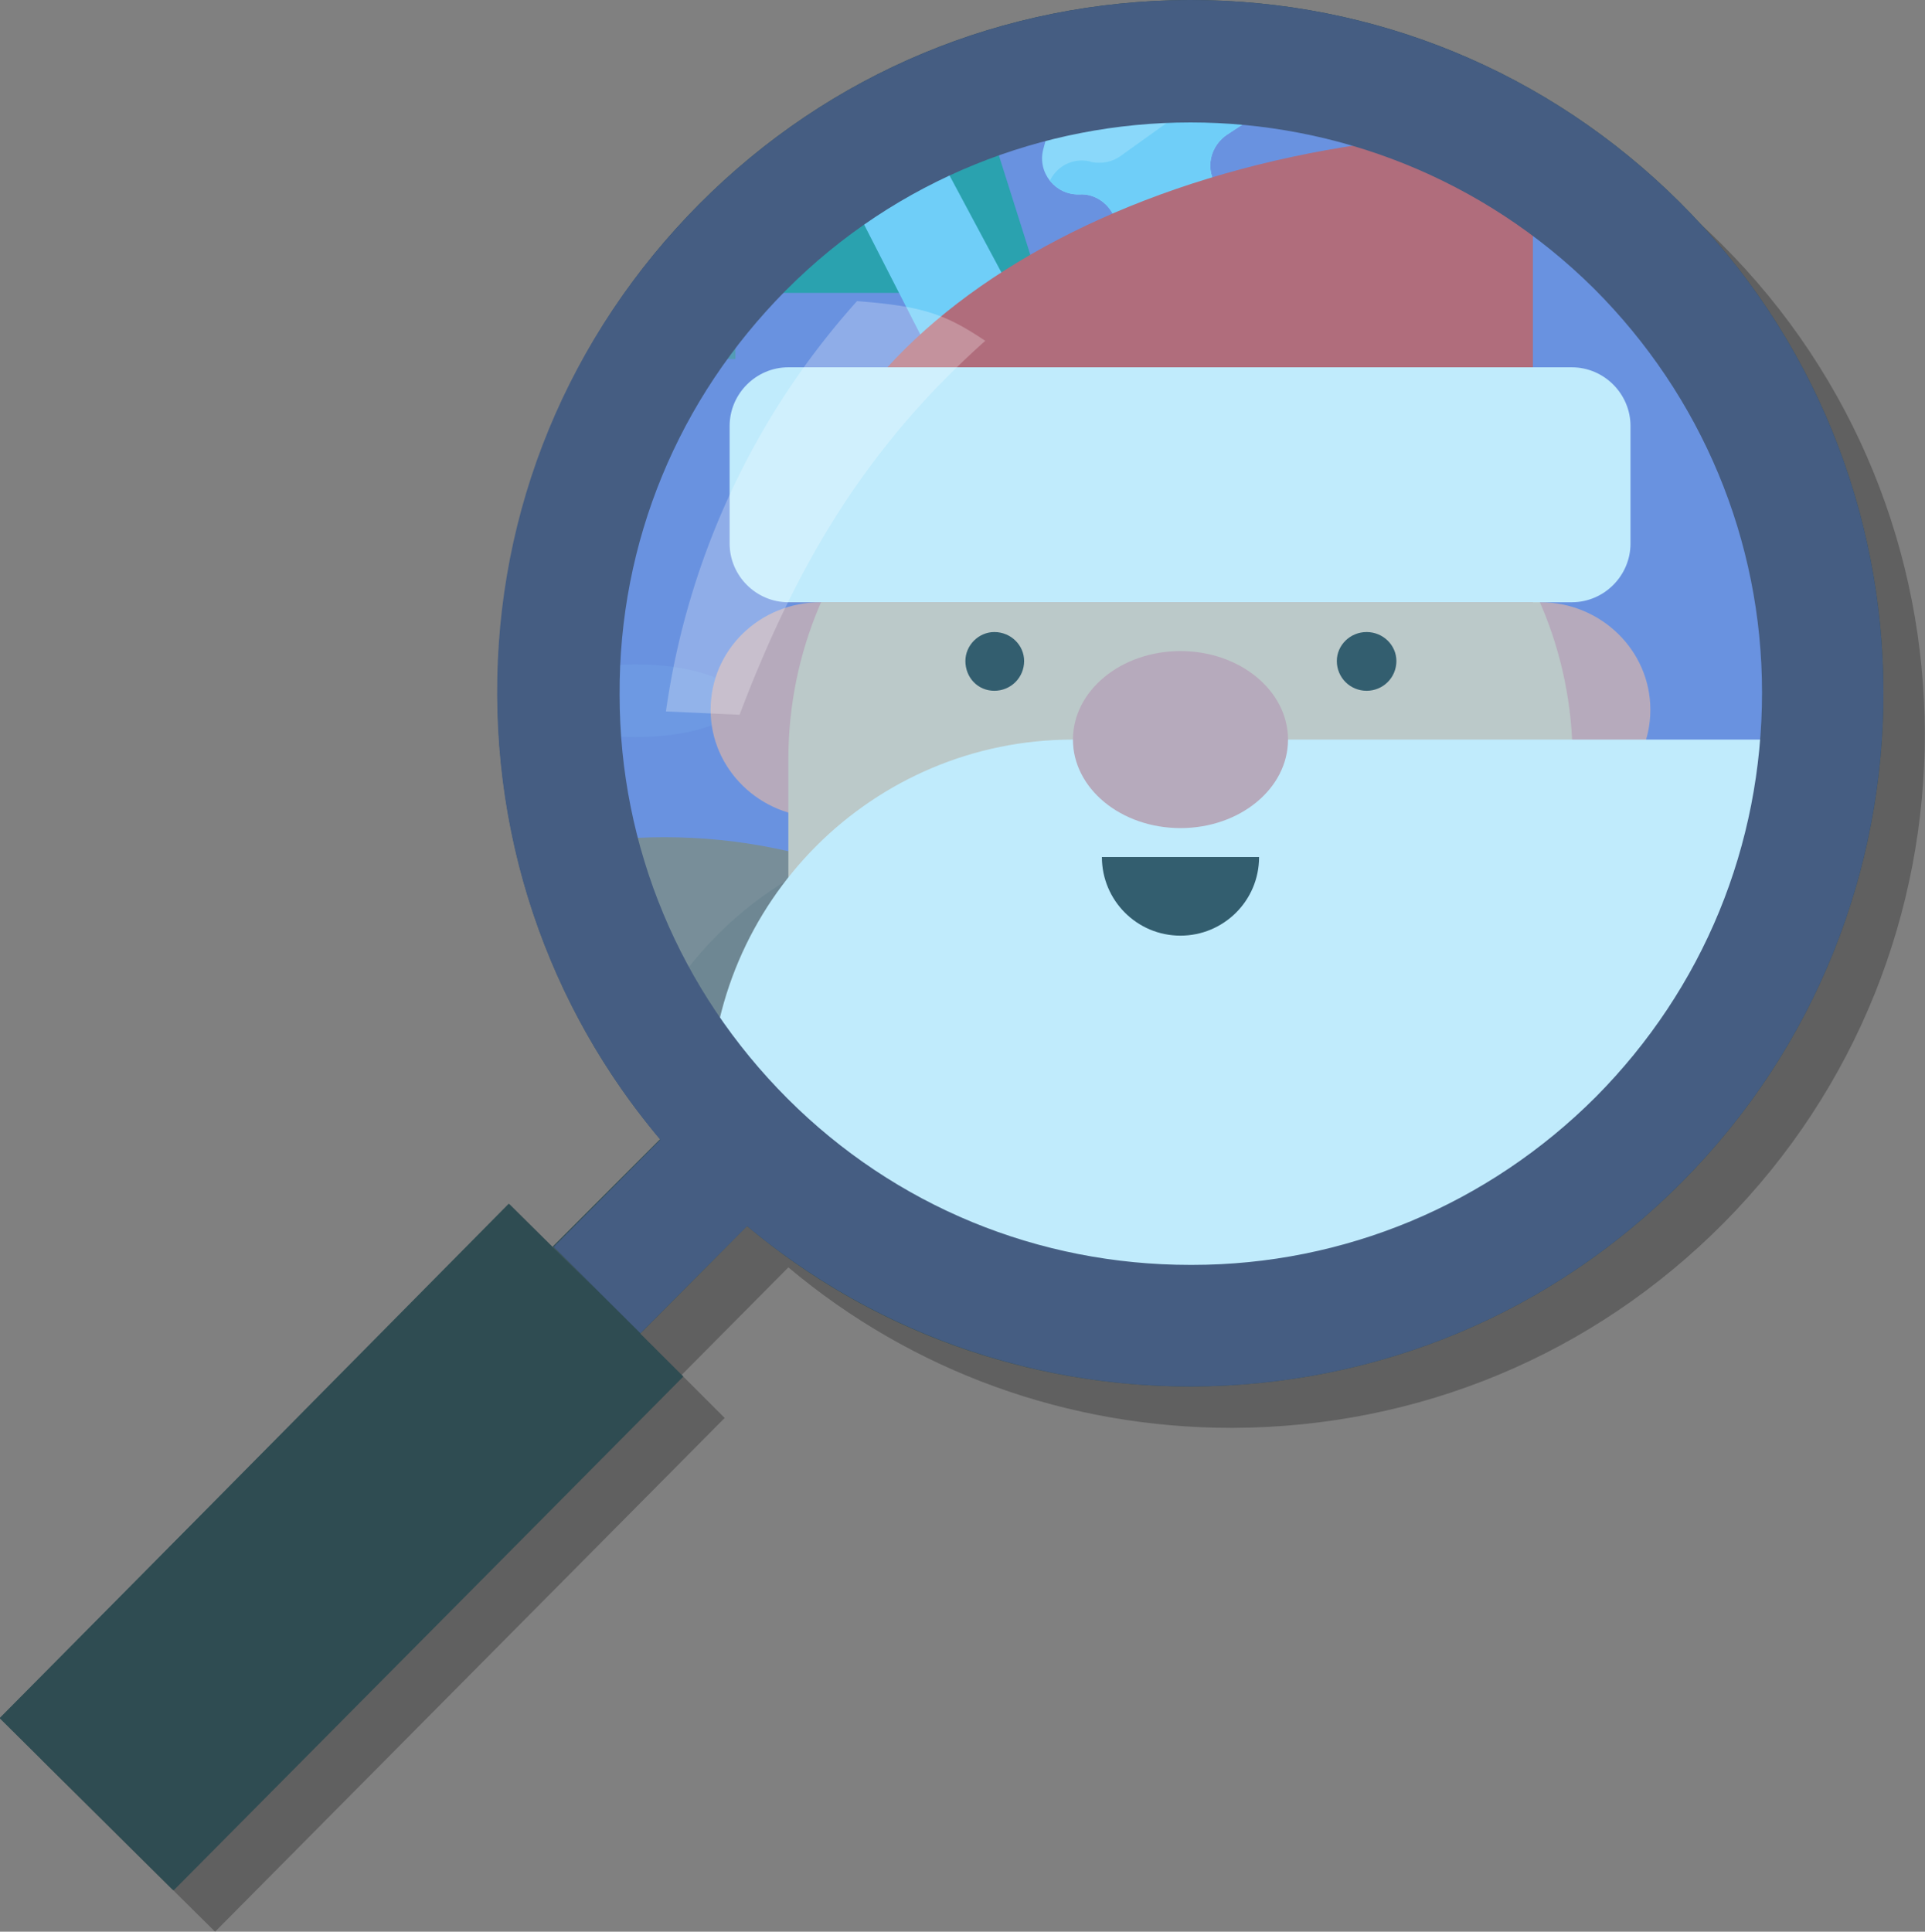 <svg xmlns="http://www.w3.org/2000/svg" xmlns:xlink="http://www.w3.org/1999/xlink" width="232.7" height="233.5" viewBox="0 0 232.7 233.5"><rect x="0" y="0" width="232.7" height="233.5" fill="#808080" stroke="none"/><path d="M208 29.4C192.2 13.7 171.2 5 148.9 5h-.2c-22.4.1-43.4 8.8-59.2 24.7-30.8 31-32.4 80.2-4.7 113l-13 13 5.2 5.2-10.5-10.4L5 212.7l21 20.8 61.6-62.1-5.2-5.2 12.9-13c15 12.6 33.8 19.4 53.6 19.4h.2c22.4-.1 43.4-8.8 59.2-24.7 32.6-32.8 32.5-85.9-.3-118.5z" opacity=".25"/><path fill="#2F4C52" d="M203 24.4C187.2 8.7 166.2 0 143.9 0h-.2c-22.4.1-43.4 8.8-59.2 24.7-30.8 31-32.4 80.2-4.7 113l-13 13 5.2 5.2-10.5-10.4L0 207.7l21 20.8 61.6-62.1-5.2-5.2 12.9-13c15 12.6 33.8 19.4 53.6 19.4h.2c22.4-.1 43.4-8.8 59.2-24.7 32.6-32.8 32.5-85.9-.3-118.5z"/><defs><circle id="a" cx="144.6" cy="83.8" r="82.5"/></defs><clipPath id="b"><use xlink:href="#a" overflow="visible"/></clipPath><g clip-path="url(#b)"><circle fill="#29B6F6" cx="144.6" cy="83.8" r="82.5"/></g><g opacity=".6" clip-path="url(#b)"><defs><path id="c" d="M231.2 4.1s19 11.2 29 8.5c7.6-2.1 14.9-20.1 4.6-26.4-6.4-3.9-24.3-3.3-24.3-3.3l-9.3 21.2z"/></defs><use xlink:href="#c" overflow="visible" fill="#FFF"/><clipPath id="d"><use xlink:href="#c" overflow="visible"/></clipPath><g clip-path="url(#d)"><path fill="#BBE5FA" d="M228.7 15.3s19 11.2 29 8.5c7.6-2.1 14.9-20.1 4.6-26.4-6.4-3.9-24.3-3.2-24.3-3.2l-9.3 21.1z"/></g><path fill="#022289" d="M226.8-.5s14.3 8.4 21.7 6.4c5.7-1.6 11.2-15.1 3.5-19.8-4.8-2.9-18.3-2.5-18.3-2.5L226.8-.5z"/><defs><path id="e" d="M211.6-11.2s13.6 17.4 23.9 18.5c7.8.9 21.2-13.3 13.9-22.9-4.6-6-21.5-11.9-21.5-11.9l-16.3 16.3z"/></defs><use xlink:href="#e" overflow="visible" fill="#FFF"/><clipPath id="f"><use xlink:href="#e" overflow="visible"/></clipPath><g clip-path="url(#f)"><path fill="#BBE5FA" d="M209.1 1.2s13.6 17.4 23.9 18.5c7.8.9 21.2-13.3 13.9-22.9-4.6-6-21.5-11.9-21.5-11.9L209.1 1.2z"/></g><g><defs><path id="g" d="M196.7-23.6s13.6 17.4 23.9 18.5c7.8.9 21.2-13.3 13.9-22.9-4.6-6-21.5-11.9-21.5-11.9l-16.3 16.3z"/></defs><use xlink:href="#g" overflow="visible" fill="#FFF"/><clipPath id="h"><use xlink:href="#g" overflow="visible"/></clipPath><g clip-path="url(#h)"><path fill="#BBE5FA" d="M194.2-11.2s13.6 17.4 23.9 18.5c7.8.8 21.2-13.3 13.9-22.9-4.6-6-21.5-11.9-21.5-11.9l-16.3 16.3z"/></g></g><g><path fill="#6A1B9A" d="M333.5 95.6c0 34.3-79.7 61.6-177.7 61.6S-21.9 128.9-21.9 94.6V75h355.2l.2 20.6z"/></g><g><ellipse fill="#AB47BC" cx="156.1" cy="73.5" rx="177.4" ry="62.1"/></g><g><ellipse fill="#8E24AA" cx="215.6" cy="31.3" rx="22.2" ry="7.8" opacity=".25"/><ellipse fill="#8E24AA" cx="237.9" cy="52.4" rx="12.5" ry="4.4"/></g><g opacity=".25"><ellipse fill="#CE93D8" cx="54.5" cy="63.6" rx="22.2" ry="7.8"/><ellipse fill="#CE93D8" cx="76.8" cy="84.7" rx="12.5" ry="4.4"/><ellipse fill="#CE93D8" cx="32.2" cy="83.4" rx="15.6" ry="5.5"/></g><g><path fill="#59493C" d="M33.5 7.7h7.9v35.6h-7.9z"/><path fill="#03542C" d="M35.3-94.5l-38.6 122h77.2z"/><path fill="#739AAF" d="M33.5 27.5h7.9v3.3l-7.9-3z"/><g><path fill="#725D4C" d="M77 3.8h11.9v39.6H77z"/><path fill="#06703A" d="M80.7-107.9L35.3 35.4H126z"/><defs><path id="i" d="M80.7-107.9L35.3 35.4H126z"/></defs><clipPath id="j"><use xlink:href="#i" overflow="visible"/></clipPath><g clip-path="url(#j)"><path fill="#07824A" d="M80.7 2.2l-.6-.6-48.4-48.4 1.1-1.2L80.7-.1 128.5-48l1.2 1.2z"/><path fill="#07824A" d="M80.7 34.4l-.6-.6-48.4-48.4 1.1-1.2 47.9 47.9 47.8-47.9 1.2 1.2z"/></g><g><path fill="#739AAF" d="M77 35.4h11.9v5L77 35.6z"/></g></g></g><g><ellipse transform="rotate(70.264 182.203 -28.444)" fill="#BBE5FA" cx="182.2" cy="-28.4" rx="29.9" ry="41.3"/><defs><path id="k" d="M95.6-13.3L152.2-30c1-.3 1.9-1 2.5-1.9l3.9-6.5c1-1.7 3.1-2.5 5-1.9l2.4.7c2.1.6 3.4 2.8 3.1 4.9l-.4 2.6c-.3 1.6.3 3.1 1.5 4.1l1 .8c2 1.7 2.2 4.8.2 6.6l-3 2.8c-1.2 1.2-3.1 1.5-4.6.9l-5.6-2.2c-.9-.4-1.9-.4-2.8-.2L107.5-5.9c-1.9.5-2.7 2.3-2.7 4.2v.8c0 2-1.9 3.8-3.9 4.3l-4.1.9c-2.5.6-5.1-1.1-5.5-3.7L91-.7c-.2-1.7-1.5-3.5-3.2-3.5-2.8 0-4.1-4.2-2.6-6.7l.8-1.4c1.2-2 3.8-2.7 5.9-1.5l.2.1c1.1.6 2.3.7 3.5.4z"/></defs><use xlink:href="#k" overflow="visible" fill="#FFF"/><clipPath id="l"><use xlink:href="#k" overflow="visible"/></clipPath><g clip-path="url(#l)"><path fill="#BBE5FA" d="M95.6-8.4l56.6-16.7c1-.3 1.9-1 2.5-1.9l3.9-6.5c1-1.7 3.1-2.5 5-1.9l2.4.7c2.1.6 3.4 2.8 3.1 4.9l-.4 2.6c-.3 1.6.3 3.1 1.5 4.1l1 .8c2 1.7 2.2 4.8.2 6.6l-3 2.8c-1.2 1.2-3.1 1.5-4.6.9l-5.6-2.2c-.9-.4-1.9-.4-2.8-.2L107.5-1c-1.9.5-2.7 2.3-2.7 4.2V4c0 2-1.9 3.8-3.9 4.3l-4.1.9c-2.5.6-5.1-1.1-5.5-3.7L91 3.7c-.2-1.7-1.5-4-3.2-4-2.8 0-4.1-3.7-2.6-6.2l.8-1.1c1.2-2 3.8-2.6 5.9-1.4l.2.2c1.1.6 2.3.8 3.5.4z"/></g><g><defs><path id="m" d="M135.2 12.5L184-20.7c.9-.6 1.5-1.5 1.8-2.6l1.8-7.4c.5-1.9 2.2-3.3 4.2-3.4l2.5-.1c2.2 0 4.1 1.6 4.4 3.8l.4 2.6c.2 1.6 1.3 2.9 2.7 3.5l1.2.5c2.5 1 3.5 3.9 2.2 6.2l-2 3.6c-.8 1.5-2.4 2.4-4.1 2.3l-6-.4c-1-.1-1.9.2-2.7.7l-42.1 27.7c-1.6 1.1-2.4 3.1-1.8 5l.2.8c.6 1.9-.2 4-1.9 5.1l-3.4 2c-2.2 1.3-5.1.5-6.2-1.9l-.6-1.3c-.8-1.6-2.4-2.6-4.1-2.5-2.9.1-5.1-2.6-4.4-5.4l.4-1.5c.6-2.3 2.8-3.7 5.1-3.2l.3.1c1.1 0 2.3-.3 3.3-1z"/></defs><use xlink:href="#m" overflow="visible" fill="#FFF"/><clipPath id="n"><use xlink:href="#m" overflow="visible"/></clipPath><g clip-path="url(#n)"><path fill="#BBE5FA" d="M203.3-7.9c-.8 1.5-2.4 2.4-4.1 2.3l-6-.4c-1-.1-1.9.2-2.7.7l-42.1 27.7c-1.6 1.1-2.4 3.1-1.8 5l.2.8c.6 1.9-.2 4-1.9 5.1l-3.4 2c-2.2 1.3-5.1.5-6.2-1.9l-.6-1.3c-.8-1.6-2.4-2.6-4.1-2.5-2.9.1-5.1-2.6-4.4-5.4l.4-1.5c.6-2.3 2.8-3.7 5.1-3.2l.3.1c1.2.2 2.4 0 3.4-.7l33.2-23.8L152-7.2l44.8-34s21.2 28.3 20.7 28.1c-.6-.4-14.2 5.2-14.2 5.2z"/></g></g><g><path fill="#BBE5FA" d="M136.3 27l24.8 48s-22.1.1-20.9 8h39.5l-33-61.1-10.4 5.1z"/><path fill="#BBE5FA" d="M160.5 78.1s-18.2 2.4-15.8 10.8l35.4-4.9"/></g><g><path fill="#BBE5FA" d="M91.7 2.2l24.8 48.5s-22.1.6-20.9 8.5h39.5l-33-61.7-10.4 4.7z"/><path fill="#BBE5FA" d="M117.1 53.3s-18.2 2.4-15.8 10.8l35.4-4.9"/></g></g><g><path fill="#06703A" d="M252.3-47L213.6 75H290.9z"/></g><g><path fill="#2AAF4B" d="M148.3 142.3h4v19.8h-4zM172 142.3h7.9v19.8H172z"/><path fill="#FF931E" d="M140.4 122.5h47.5v23.8h-47.5z"/></g></g><g><defs><circle id="o" cx="144.6" cy="83.1" r="76.4"/></defs><clipPath id="p"><use xlink:href="#o" overflow="visible"/></clipPath><g clip-path="url(#p)"><path fill="#E53935" d="M142.7 182.9h87.4c26.2 0 47.5-21.3 47.5-47.6V78.7h-37.9v56.6c0 5.3-4.3 9.7-9.7 9.7h-87.4v37.9z"/><g opacity=".15"><defs><path id="q" d="M142.7 123.5h135v59.4h-135z"/></defs><clipPath id="r"><use xlink:href="#q" overflow="visible"/></clipPath><g clip-path="url(#r)"><defs><path id="s" d="M142.7 123.5h135v59.4h-135z"/></defs><clipPath id="t"><use xlink:href="#s" overflow="visible"/></clipPath><g clip-path="url(#t)"><path fill="#231F20" d="M277.7 123.5v11.8c0 26.2-21.3 47.6-47.6 47.6h-87.4v-11.8h87.4c26.2 0 47.6-21.3 47.6-47.6"/></g></g></g><path fill="#8D6E63" d="M13.6 167.9c0 36.8 29.9 66.7 66.7 66.7 36.8 0 66.7-29.9 66.7-66.7s-29.9-66.7-66.7-66.7c-36.8 0-66.7 29.9-66.7 66.7"/><g opacity=".2"><defs><path id="u" d="M13.6 103.8H147v130.9H13.6z"/></defs><clipPath id="v"><use xlink:href="#u" overflow="visible"/></clipPath><g clip-path="url(#v)"><defs><path id="w" d="M13.6 103.8H147v130.9H13.6z"/></defs><clipPath id="x"><use xlink:href="#w" overflow="visible"/></clipPath><g clip-path="url(#x)"><path fill="#231F20" d="M62.2 103.8c-21.7 8.3-37.1 29.1-37.1 53.5 0 31.7 26 57.3 58 57.3 32.1 0 58-25.7 58-57.3 0-12.8-4.3-24.6-11.4-34.2 10.8 11.8 17.3 27.6 17.3 44.9 0 36.8-29.9 66.7-66.7 66.7-36.8 0-66.7-29.9-66.7-66.7 0-30.6 20.6-56.3 48.6-64.2"/></g></g></g><path fill="#E53935" d="M53.9 213.7c0 48.4 39.2 87.6 87.6 87.6 48.4 0 87.6-39.2 87.6-87.6s-39.2-87.6-87.6-87.6c-48.4 0-87.6 39.2-87.6 87.6"/><path fill="#212121" d="M53.9 213.7h175.2v28.4H53.9z"/><path fill="#F9CE1D" d="M123.8 213.7h37.9v28.4h-37.9z"/><g opacity=".15"><defs><path id="y" d="M53.9 132.2h137.4v169.2H53.9z"/></defs><clipPath id="z"><use xlink:href="#y" overflow="visible"/></clipPath><g clip-path="url(#z)"><defs><path id="A" d="M53.9 132.2h137.4v169.2H53.9z"/></defs><clipPath id="B"><use xlink:href="#A" overflow="visible"/></clipPath><g clip-path="url(#B)"><path fill="#231F20" d="M109.5 132.2c-22.8 15.8-37.8 42.2-37.8 72.1 0 48.4 39.2 87.6 87.6 87.6 11.3 0 22.1-2.2 32-6.1-14.1 9.8-31.3 15.5-49.8 15.5-48.4 0-87.6-39.2-87.6-87.6 0-37.1 23-68.7 55.6-81.5"/></g></g></g><path fill="#EF9A9A" d="M172.9 85.8c0 7.2 6 13 13.3 13 7.3 0 13.3-5.8 13.3-13s-6-13-13.3-13c-7.3 0-13.3 5.8-13.3 13M85.9 85.8c0 7.2 6 13 13.3 13 7.4 0 13.3-5.8 13.3-13s-6-13-13.3-13c-7.4 0-13.3 5.8-13.3 13"/><path fill="#FFF" d="M191.2 16c0 7.8 6.4 14.2 14.2 14.2 7.9 0 14.2-6.4 14.2-14.2 0-7.9-6.4-14.2-14.2-14.2-7.8 0-14.2 6.3-14.2 14.2"/><path fill="#F9CE1D" d="M257.9 75.9c0 3.9-3.2 7-7.1 7-12 0-21.7-9.7-21.7-21.6 0-3.9 3.2-7 7.1-7 3.9 0 7.1 3.2 7.1 7.1 0 4.1 3.4 7.5 7.6 7.5 3.8-.1 7 3 7 7 0-.1 0 0 0 0"/><path fill="#E53935" d="M43.2 226.8c-3 0-5.9-.6-8.8-1.9-10.7-4.9-15.4-17.6-10.6-28.3l23.7-52.1c4.9-10.7 17.5-15.5 28.2-10.6s15.5 17.5 10.6 28.2l-23.7 52.1c-3.5 7.9-11.3 12.6-19.4 12.6z"/><path fill="#F7CAAD" d="M142.7 44.4c26.2 0 47.4 21.2 47.4 47.4v47.4H95.3V91.8c0-26.2 21.2-47.4 47.4-47.4"/><g opacity=".15"><defs><path id="C" d="M74 100.1h133.8v87.6H74z"/></defs><clipPath id="D"><use xlink:href="#C" overflow="visible"/></clipPath><g clip-path="url(#D)"><defs><path id="E" d="M74 100.1h133.8v87.6H74z"/></defs><clipPath id="F"><use xlink:href="#E" overflow="visible"/></clipPath><g clip-path="url(#F)"><path fill="#231F20" d="M117.8 100.1h90c0 48.4-40.1 87.6-89.5 87.6h-.6c-24.2 0-43.8-19.6-43.8-43.8.1-24.2 19.7-43.8 43.9-43.8"/></g></g></g><path fill="#FFF" d="M129.7 89.4h90c0 48.4-40.1 87.6-89.5 87.6h-.6c-24.2 0-43.8-19.6-43.8-43.8.1-24.2 19.7-43.8 43.9-43.8"/><path fill="#EF9A9A" d="M129.7 89.4c0 5.9 5.8 10.7 13 10.7s13-4.8 13-10.7c0-5.9-5.8-10.7-13-10.7s-13 4.8-13 10.7"/><path fill="#212121" d="M133.2 103.6c0 5.2 4.2 9.5 9.5 9.5 5.2 0 9.5-4.2 9.5-9.5h-19z"/><path fill="#F9CE1D" d="M43.2 153.3c0 13.7 11.1 24.9 24.9 24.9 13.7 0 24.9-11.1 24.9-24.9 0-13.7-11.1-24.9-24.9-24.9-13.7.1-24.9 11.2-24.9 24.9"/><path fill="#8D6E63" d="M73 155.3l22 15.9-18.9 15.9-9.8-26.9z"/><path fill="#E53935" d="M184.8 16h.5v56.8h-90c0-31.4 40.1-56.8 89.5-56.8"/><path fill="#FFF" d="M95.3 44.4c-3.9 0-7.1 3.2-7.1 7.1v14.2c0 3.9 3.2 7.1 7.1 7.1H190c3.9 0 7.1-3.2 7.1-7.1V51.5c0-3.9-3.2-7.1-7.1-7.1H95.3z"/><path fill="#212121" d="M161.6 79.9c0 2 1.6 3.6 3.6 3.6s3.6-1.6 3.6-3.6c0-1.9-1.6-3.5-3.6-3.5s-3.6 1.6-3.6 3.5M123.8 79.9c0 2-1.6 3.6-3.6 3.6s-3.5-1.6-3.5-3.6c0-1.9 1.6-3.5 3.5-3.5 2 0 3.6 1.6 3.6 3.5"/></g></g><g><circle fill="#29B6F6" cx="143.9" cy="83.8" r="76.4" opacity=".25"/><circle fill="#92E3FF" cx="143.9" cy="83.8" r="76.4" opacity=".15"/><path fill="#FFF" d="M89.4 86.4c7.1-18.7 15.6-32.6 29.7-45.2-4.9-3.3-7.7-4.2-15.5-4.8A93.86 93.86 0 0 0 80.5 86l8.9.4z" opacity=".25"/><path fill="#455D82" d="M143.9 167.6c-22.3 0-43.3-8.7-59.1-24.4C69 127.4 60.2 106.4 60.1 84c-.1-22.4 8.6-43.4 24.4-59.3C100.3 8.8 121.3.1 143.7 0h.2c22.3 0 43.3 8.7 59.1 24.4 32.8 32.6 32.9 85.7.3 118.5-15.8 15.9-36.8 24.6-59.2 24.7h-.2zm0-152.8c-17.7 0-35.5 6.8-48.9 20.3C82 48.2 74.8 65.5 74.9 84c0 18.4 7.3 35.8 20.3 48.8s30.3 20.1 48.7 20.1h.2c18.4 0 35.8-7.3 48.8-20.3l5.2 5.2-5.2-5.2c13-13.1 20.1-30.4 20.1-48.9 0-18.4-7.3-35.8-20.3-48.8-13.5-13.4-31.2-20.1-48.8-20.1z"/><path fill="#455D82" d="M84.842 132.722l10.49 10.44-17.913 18.005-10.493-10.44z"/><path fill="#2F4C52" d="M61.572 145.56l20.945 20.774L20.9 228.46-.047 207.684z"/></g><g><defs><circle id="G" cx="-122.1" cy="365.8" r="76.4"/></defs><clipPath id="H"><use xlink:href="#G" overflow="visible"/></clipPath></g></svg>